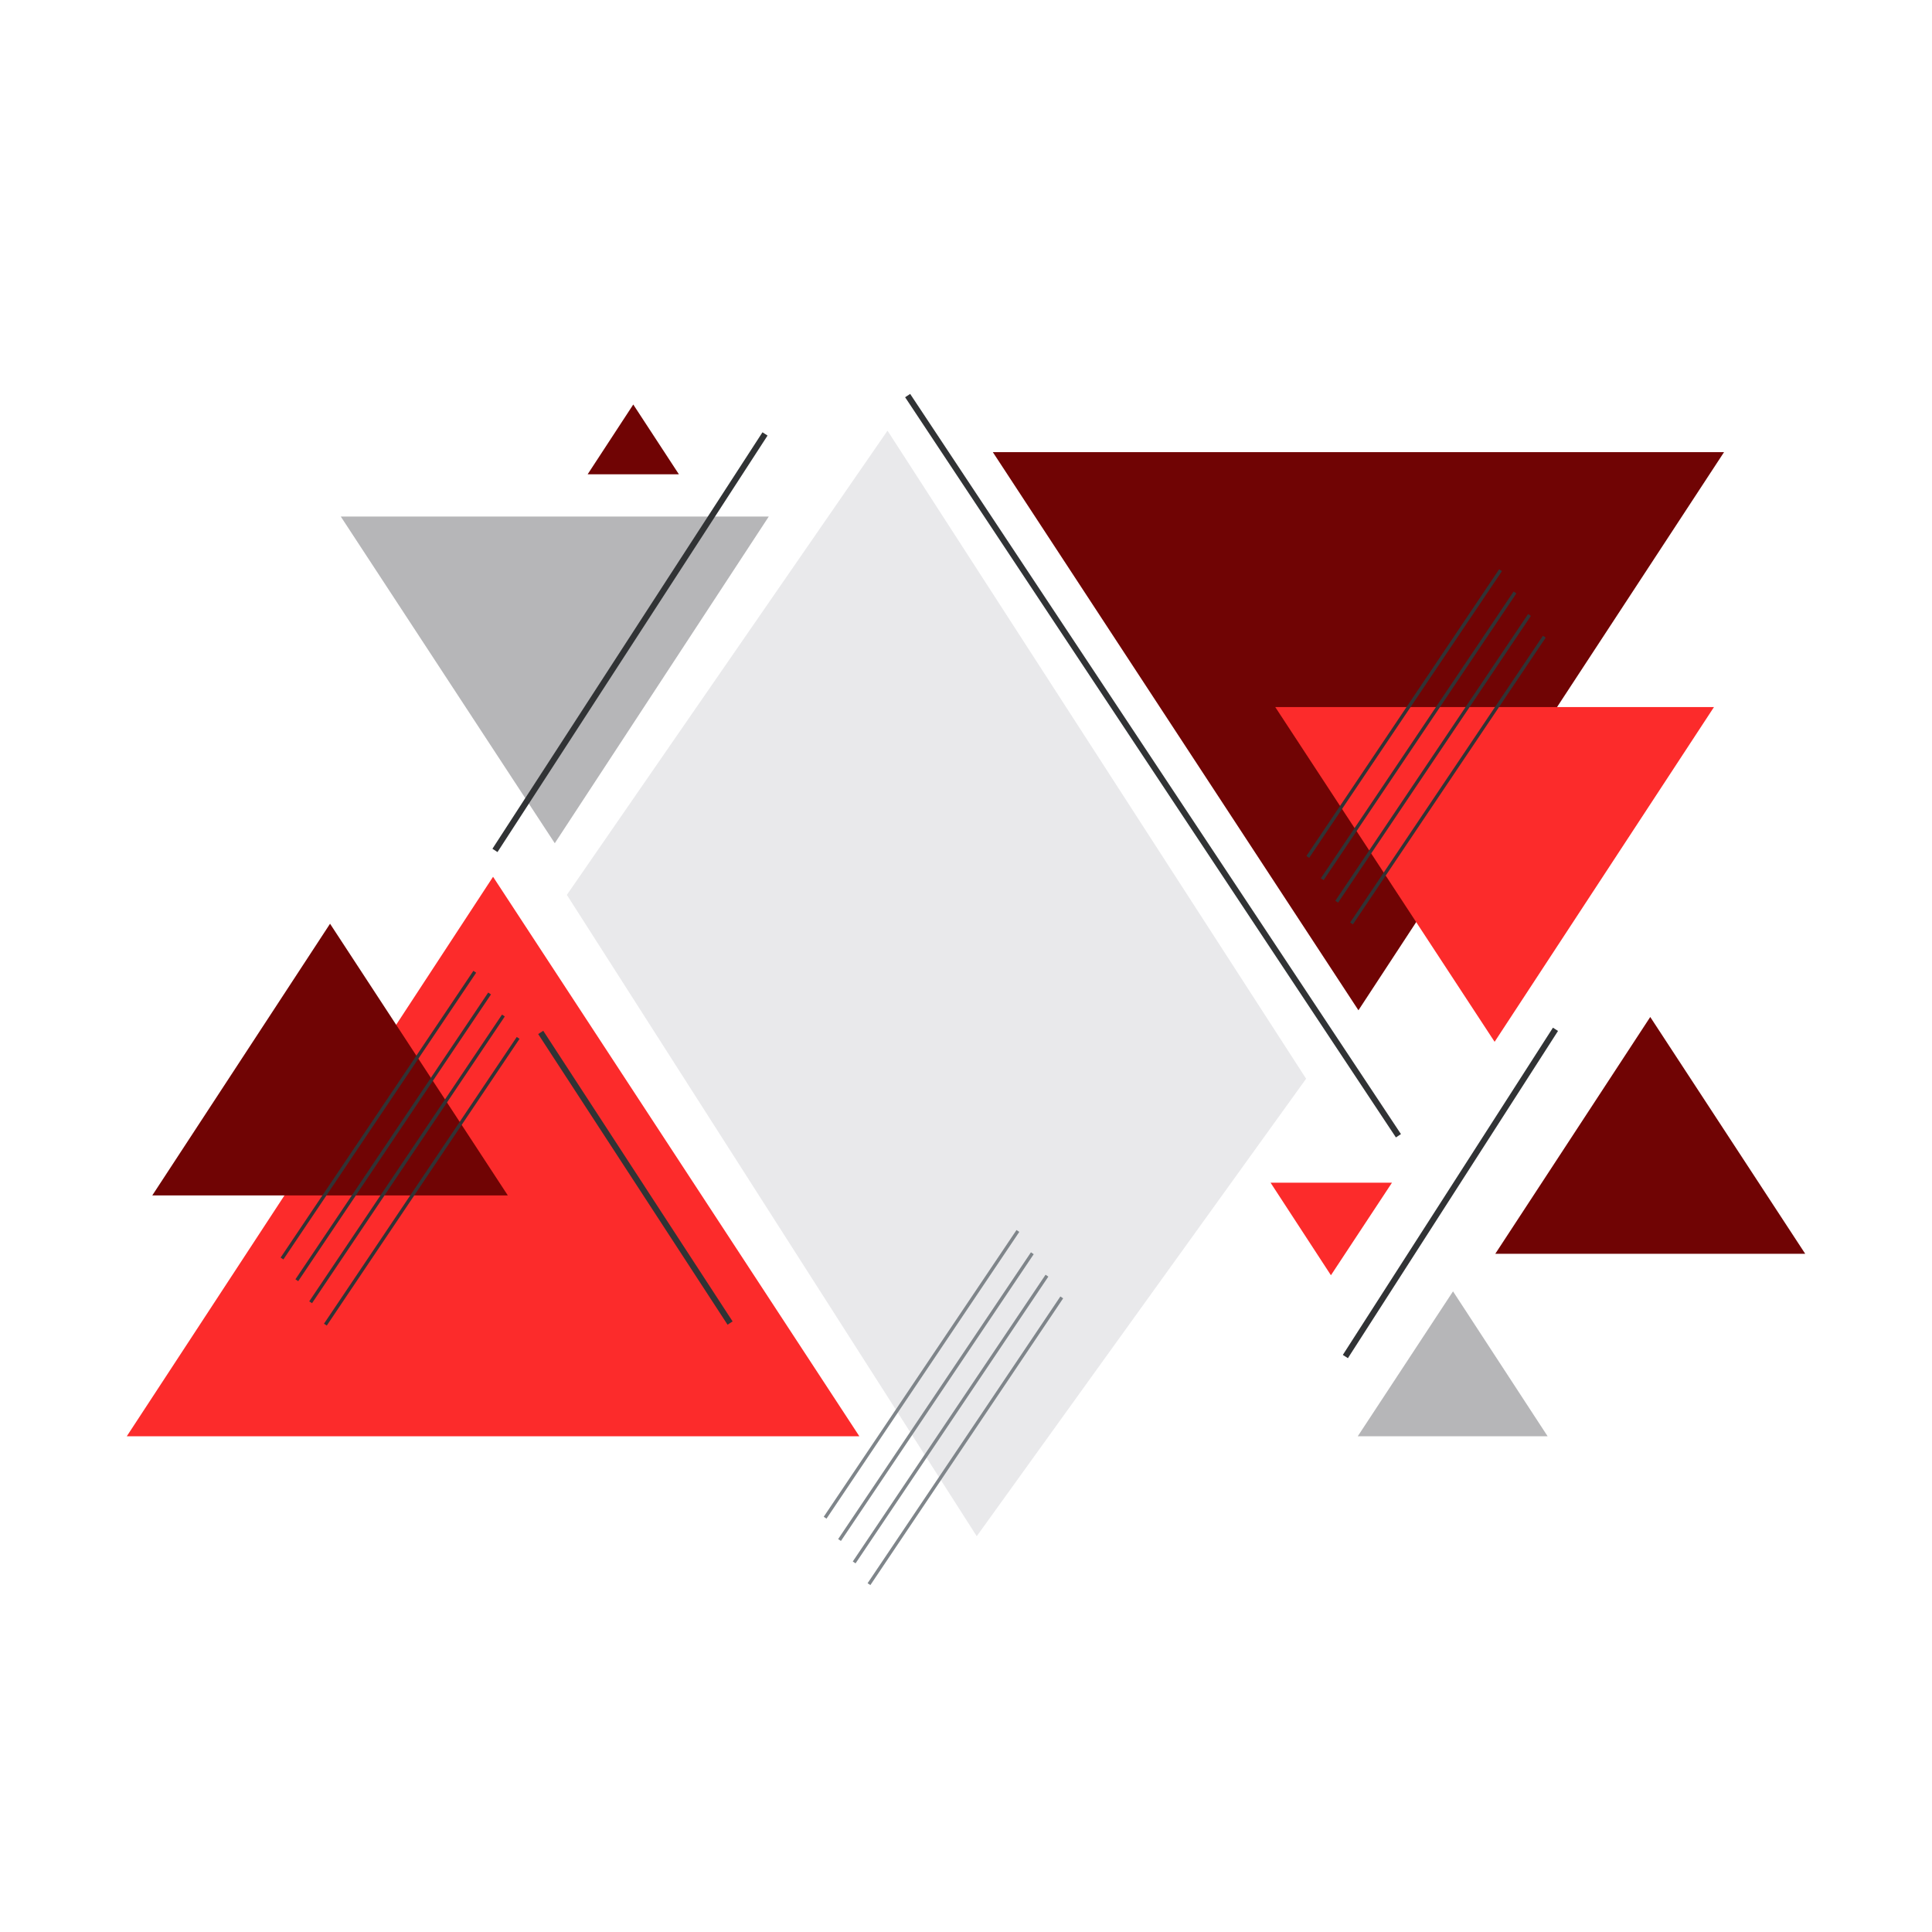 <?xml version="1.0" encoding="utf-8"?>
<!-- Generator: Adobe Illustrator 24.0.1, SVG Export Plug-In . SVG Version: 6.00 Build 0)  -->
<svg version="1.1" id="Layer_1" xmlns="http://www.w3.org/2000/svg" xmlns:xlink="http://www.w3.org/1999/xlink" x="0px" y="0px"
	 viewBox="0 0 288 288" style="enable-background:new 0 0 288 288;" xml:space="preserve">
<style type="text/css">
	.st0{opacity:0;fill:#FFFFFF;}
	.st1{fill:#700404;}
	.st2{fill:#FC2B2B;}
	.st3{fill:#B6B6B8;}
	.st4{fill:#313335;}
	.st5{fill:#E9E9EB;}
	.st6{fill:#7F858A;}
</style>
<g>
	<rect class="st0" width="288" height="288"/>
	<polygon class="st1" points="202.5,150.6 257,67.4 148,67.4 	"/>
	<polygon class="st2" points="222.8,155.3 255.5,105.4 190.1,105.4 	"/>
	<polygon class="st1" points="246,151.6 222.9,186.9 269.1,186.9 	"/>
	<polygon class="st3" points="82.7,125.7 114.6,77 50.8,77 	"/>
	<polygon class="st3" points="216.6,192.5 202.4,214.1 230.7,214.1 	"/>
	<polygon class="st2" points="73.5,130.7 18.9,214.1 128.1,214.1 	"/>
	<polygon class="st1" points="49.2,137.7 22.7,178.2 75.7,178.2 	"/>
	<polygon class="st1" points="94.4,60.3 87.6,70.7 101.2,70.7 	"/>
	<polygon class="st2" points="198.4,190.1 207.5,176.3 189.4,176.3 	"/>
	<g>
		
			<rect x="171.3" y="48" transform="matrix(0.834 -0.553 0.553 0.834 -34.483 113.914)" class="st4" width="0.9" height="132.3"/>
	</g>
	<g>
		
			<rect x="94.3" y="149.6" transform="matrix(0.838 -0.546 0.546 0.838 -80.478 80.27)" class="st4" width="0.9" height="51.7"/>
	</g>
	<g>
		
			<rect x="187.4" y="177.4" transform="matrix(0.54 -0.841 0.841 0.54 -50.216 263.782)" class="st4" width="58" height="0.9"/>
	</g>
	<g>
		<rect x="56.9" y="95.3" transform="matrix(0.544 -0.839 0.839 0.544 -37.505 122.422)" class="st4" width="74" height="0.9"/>
	</g>
	<polygon class="st5" points="145.6,229 84.5,133.4 132.3,64.2 194.7,160.8 	"/>
	<g>
		<g>
			
				<rect x="118.1" y="214.7" transform="matrix(0.558 -0.83 0.83 0.558 -114.771 214.228)" class="st6" width="51.5" height="0.5"/>
		</g>
		<g>
			
				<rect x="115.9" y="211.4" transform="matrix(0.558 -0.83 0.83 0.558 -113.012 211.004)" class="st6" width="51.5" height="0.5"/>
		</g>
		<g>
			
				<rect x="113.7" y="208" transform="matrix(0.558 -0.83 0.83 0.558 -111.141 207.733)" class="st6" width="51.5" height="0.5"/>
		</g>
		<g>
			
				<rect x="111.6" y="204.7" transform="matrix(0.558 -0.83 0.83 0.558 -109.382 204.508)" class="st6" width="51.5" height="0.5"/>
		</g>
	</g>
	<g>
		<g>
			
				<rect x="190.1" y="116.2" transform="matrix(0.558 -0.83 0.83 0.558 -1.257 230.456)" class="st4" width="51.5" height="0.5"/>
		</g>
		<g>
			
				<rect x="187.9" y="112.9" transform="matrix(0.558 -0.83 0.83 0.558 0.502 227.232)" class="st4" width="51.5" height="0.5"/>
		</g>
		<g>
			
				<rect x="185.7" y="109.5" transform="matrix(0.558 -0.83 0.83 0.558 2.389 223.951)" class="st4" width="51.5" height="0.5"/>
		</g>
		<g>
			
				<rect x="183.6" y="106.2" transform="matrix(0.558 -0.83 0.83 0.558 4.148 220.727)" class="st4" width="51.5" height="0.5"/>
		</g>
	</g>
	<g>
		<g>
			
				<rect x="37.1" y="175.9" transform="matrix(0.558 -0.83 0.83 0.558 -118.403 129.963)" class="st4" width="51.5" height="0.5"/>
		</g>
		<g>
			
				<rect x="34.9" y="172.6" transform="matrix(0.558 -0.83 0.83 0.558 -116.634 126.645)" class="st4" width="51.5" height="0.5"/>
		</g>
		<g>
			
				<rect x="32.8" y="169.3" transform="matrix(0.558 -0.83 0.83 0.558 -114.782 123.458)" class="st4" width="51.5" height="0.5"/>
		</g>
		<g>
			
				<rect x="30.6" y="166" transform="matrix(0.558 -0.83 0.83 0.558 -113.024 120.234)" class="st4" width="51.5" height="0.5"/>
		</g>
	</g>
</g>
</svg>
